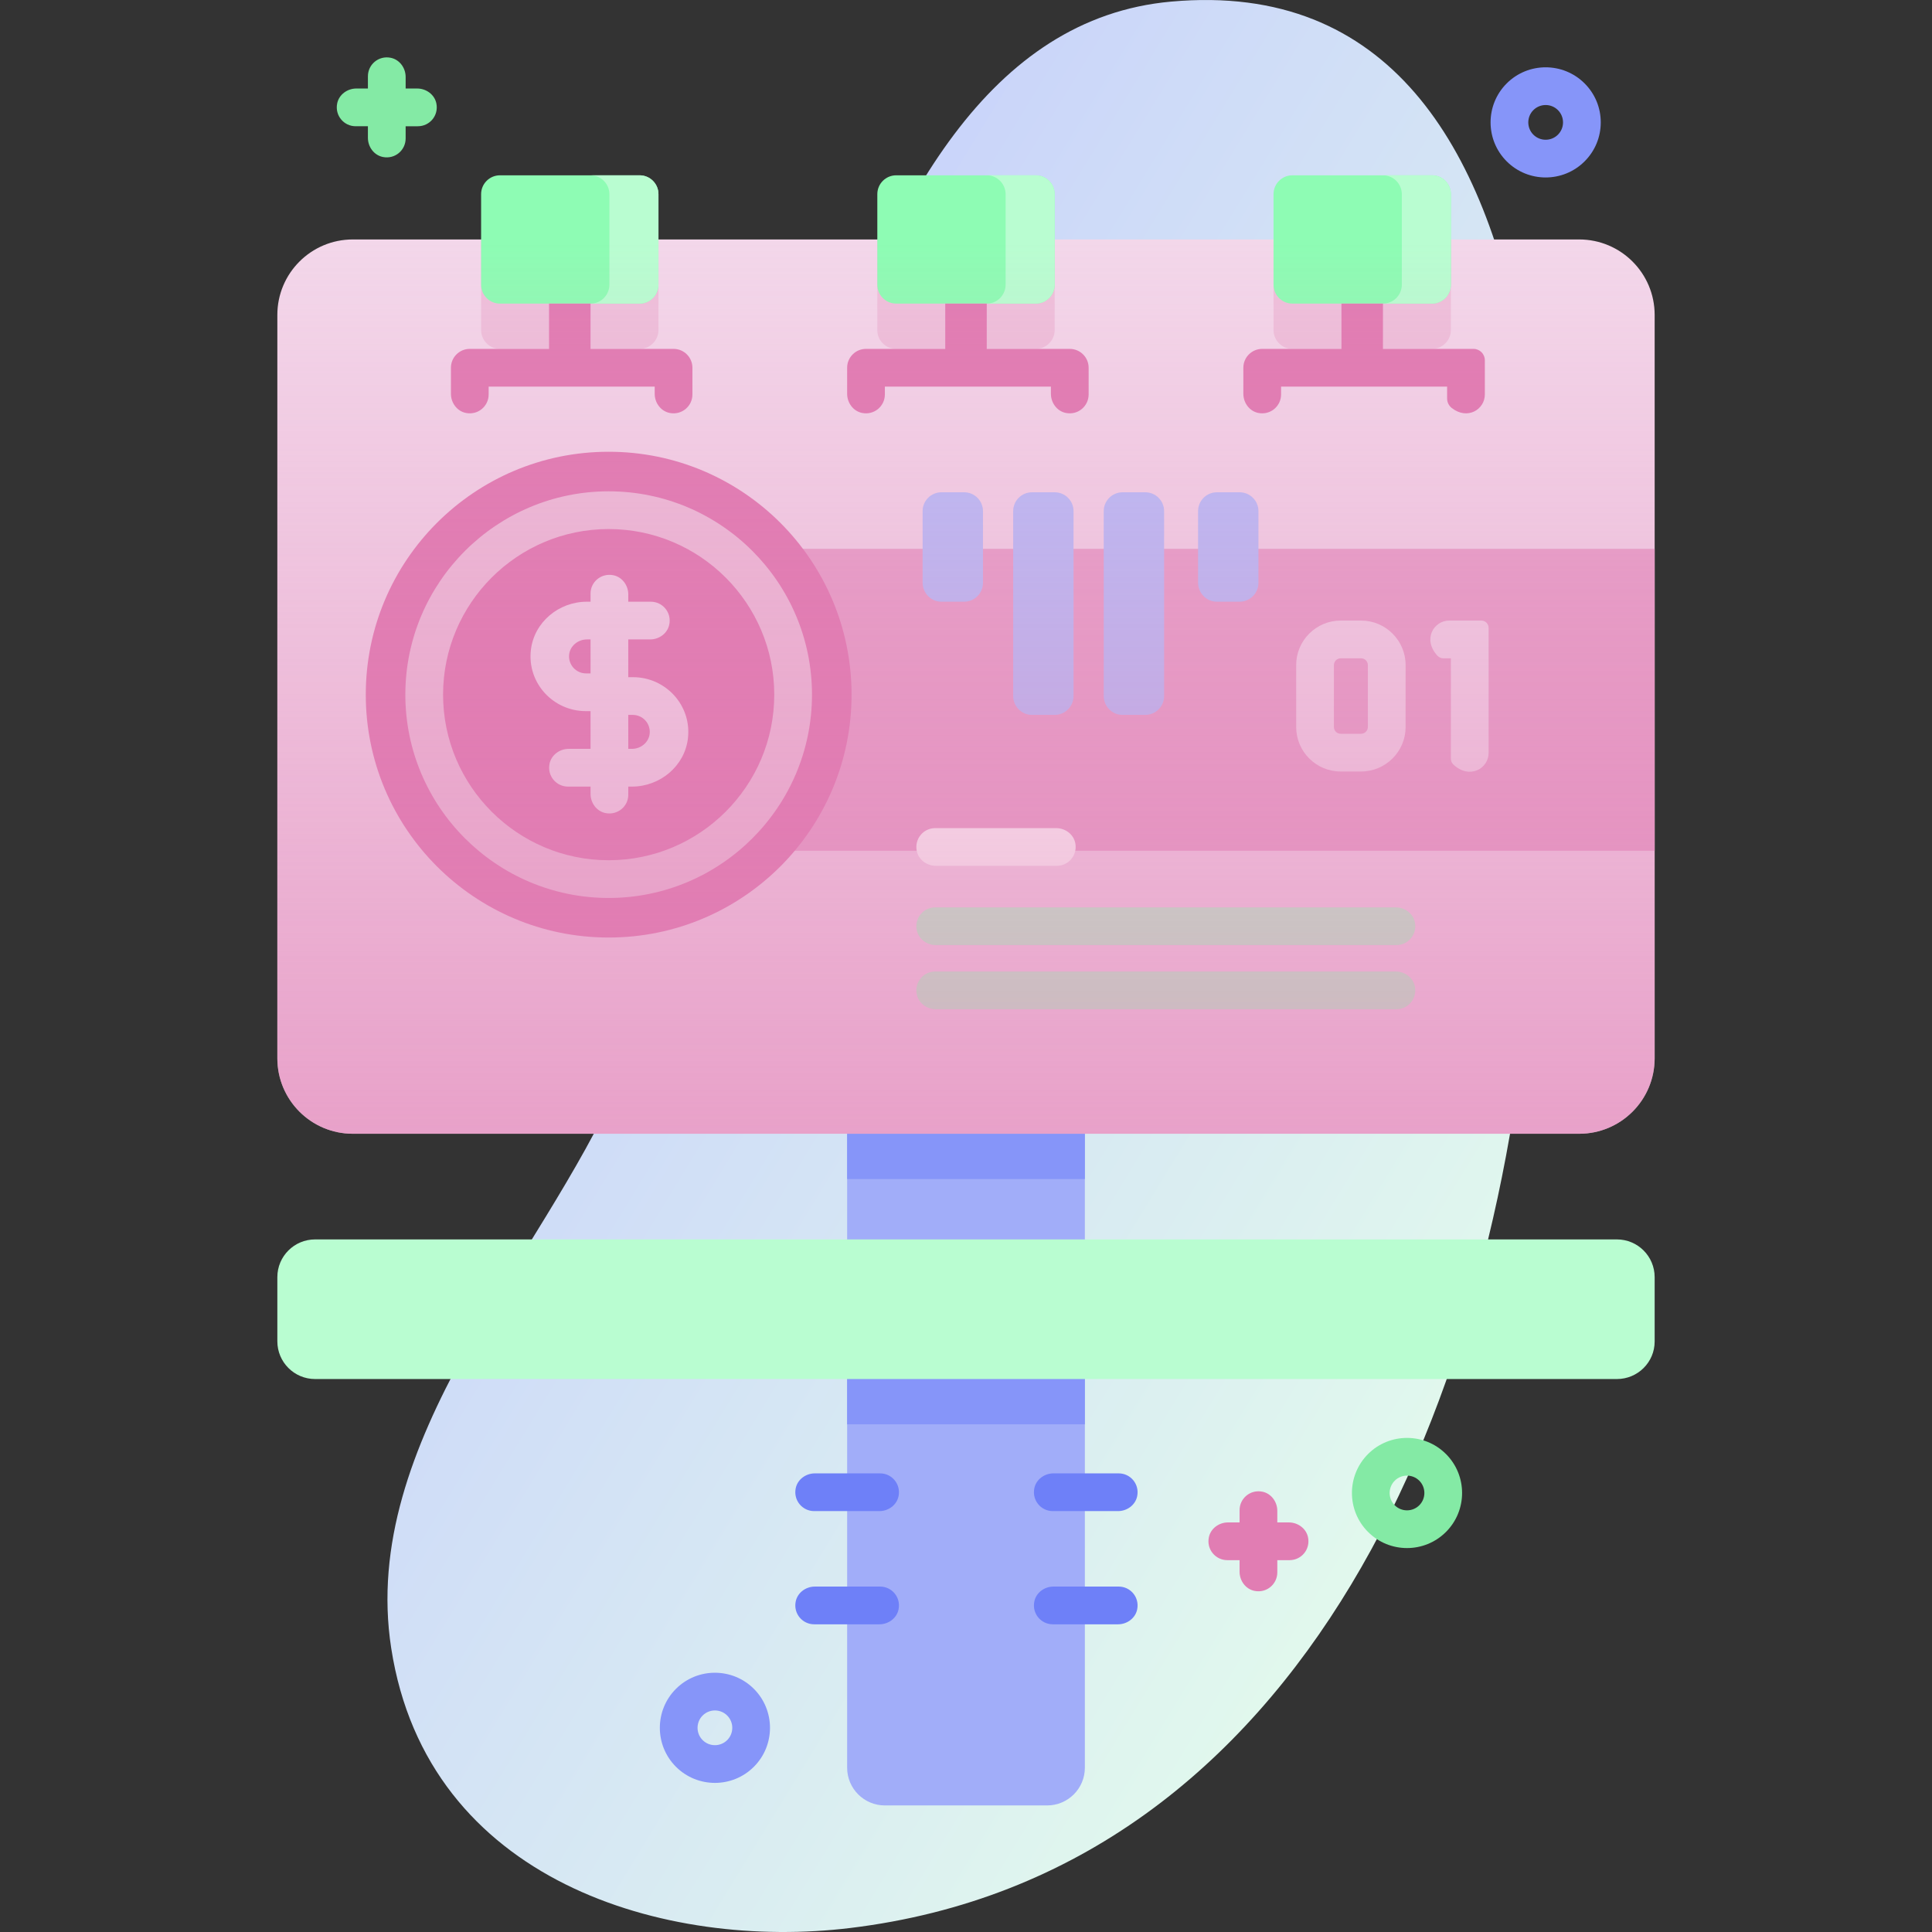 <svg id="Capa_1" enable-background="new 0 0 512 512" height="512" viewBox="0 0 512 512" width="512" xmlns="http://www.w3.org/2000/svg" xmlns:xlink="http://www.w3.org/1999/xlink"><rect x="0" y="0" width="512" height="512" fill="#333333" stroke="none"/><linearGradient id="SVGID_1_" gradientTransform="matrix(.987 .163 .163 -.987 -590.927 -8135.845)" gradientUnits="userSpaceOnUse" x1="2386.864" x2="2061.893" y1="-8213.709" y2="-8082.075"><stop offset=".011" stop-color="#e3fbec"/><stop offset=".777" stop-color="#cedbf8"/><stop offset="1" stop-color="#c7d0fb"/></linearGradient><linearGradient id="SVGID_2_" gradientUnits="userSpaceOnUse" x1="256" x2="256" y1="63.458" y2="300.458"><stop offset=".003" stop-color="#e17db3" stop-opacity="0"/><stop offset="1" stop-color="#e17db3" stop-opacity=".6"/></linearGradient><g><path d="m310.35.425c-95.818 8.652-105.091 192.429-146.416 286.587-20.478 46.658-68.772 94.794-60.258 149.782 9.605 62.035 72.897 80.075 121.683 74.14 120.723-14.685 172.899-141.053 180.797-260.801 4.869-73.829 20.3-260.192-95.806-249.708z" fill="url(#SVGID_1_)"/><path d="m287.5 291.458v177c0 5.523-4.477 10-10 10h-43c-5.523 0-10-4.477-10-10v-177z" fill="#a1adf9"/><path d="m224.5 363.458h63v14h-63z" fill="#8695f9"/><path d="m224.5 291.458h63v21h-63z" fill="#8695f9"/><path d="m438.5 83.458v197c0 11.046-8.954 20-20 20h-325c-11.046 0-20-8.954-20-20v-197c0-11.046 8.954-20 20-20h325c11.046 0 20 8.954 20 20z" fill="#f3d7ea"/><path d="m279.5 64.138v23.32c0 2.761-2.239 5-5 5h-36.992c-2.775 0-5.008-2.207-5.008-4.927v-23.393c0-.227.02-.463.06-.68h46.88c.04.217.06.453.06.68z" fill="#eec1db"/><path d="m174.5 64.138v23.32c0 2.761-2.239 5-5 5h-37c-2.761 0-5-2.239-5-5v-23.32c0-.227.02-.463.06-.68h46.88c.04.217.06.453.06.68z" fill="#eec1db"/><path d="m384.5 64.138v23.32c0 2.761-2.239 5-5 5h-37c-2.761 0-5-2.239-5-5v-23.32c0-.227.02-.463.06-.68h46.88c.04.217.06.453.06.68z" fill="#eec1db"/><path d="m192.5 145.458h246v80h-246z" fill="#e8a4cb"/><circle cx="161.303" cy="184.087" fill="#e17db3" r="64.368"/><path d="m428.496 365.458h-344.996c-5.523 0-10-4.477-10-10v-17c0-5.523 4.477-10 10-10h345c5.523 0 10 4.477 10 10v17.057c-.001 5.491-4.479 9.943-10.004 9.943z" fill="#b9fdd1"/><path d="m279.5 51.458v24c0 2.761-2.239 5-5 5h-37c-2.761 0-5-2.239-5-5v-24c0-2.761 2.239-5 5-5h37c2.762 0 5 2.239 5 5z" fill="#8efcb4"/><path d="m279.5 51.458v24c0 2.761-2.239 5-5 5h-13c2.76 0 5-2.247 5-5.039v-23.923c0-2.781-2.24-5.038-5-5.038h13c2.762 0 5 2.239 5 5z" fill="#b9fdd1"/><path d="m174.5 51.458v24c0 2.761-2.239 5-5 5h-37c-2.761 0-5-2.239-5-5v-24c0-2.761 2.239-5 5-5h37c2.762 0 5 2.239 5 5z" fill="#8efcb4"/><path d="m169.5 46.458c2.761 0 5 2.239 5 5v23.961c0 2.791-2.24 5.039-5 5.039h-13c2.76 0 5-2.247 5-5.039v-23.923c0-2.781-2.24-5.038-5-5.038z" fill="#b9fdd1"/><path d="m384.5 51.458v24c0 2.761-2.239 5-5 5h-37c-2.761 0-5-2.239-5-5v-24c0-2.761 2.239-5 5-5h37c2.762 0 5 2.239 5 5z" fill="#8efcb4"/><path d="m384.5 51.458v24c0 2.761-2.239 5-5 5h-13c2.76 0 5-2.247 5-5.039v-23.923c0-2.781-2.24-5.038-5-5.038h13c2.762 0 5 2.239 5 5z" fill="#b9fdd1"/><path d="m280.063 229.458h-32.031c-2.403 0-4.612-1.609-5.084-3.965-.644-3.214 1.796-6.035 4.896-6.035h32.03c2.403 0 4.612 1.609 5.085 3.965.645 3.214-1.797 6.035-4.896 6.035z" fill="#fff"/><path d="m370.063 250.458h-122.031c-2.403 0-4.612-1.609-5.084-3.965-.644-3.214 1.796-6.035 4.896-6.035h122.03c2.403 0 4.612 1.609 5.085 3.965.645 3.214-1.797 6.035-4.896 6.035z" fill="#b9fdd1"/><path d="m370.063 267.458h-122.031c-2.403 0-4.612-1.609-5.084-3.965-.644-3.214 1.796-6.035 4.896-6.035h122.03c2.403 0 4.612 1.609 5.085 3.965.645 3.214-1.797 6.035-4.896 6.035z" fill="#b9fdd1"/><g fill="#b8c1fb"><path d="m249.469 159.458h6.031c2.761 0 5-2.239 5-5v-19c0-2.761-2.239-5-5-5h-6c-2.761 0-5 2.239-5 5v18.915c0 2.809 2.224 5.085 4.969 5.085z"/><path d="m273.47 189.458h6.031c2.761 0 5-2.239 5-5v-49c0-2.761-2.239-5-5-5h-6c-2.761 0-5 2.239-5 5v48.958c-.001 2.785 2.224 5.042 4.969 5.042z"/><path d="m297.47 189.458h6.031c2.761 0 5-2.239 5-5v-49c0-2.761-2.239-5-5-5h-6c-2.761 0-5 2.239-5 5v48.958c-.001 2.785 2.224 5.042 4.969 5.042z"/><path d="m322.47 159.458h6.031c2.761 0 5-2.239 5-5v-19c0-2.761-2.239-5-5-5h-6c-2.761 0-5 2.239-5 5v18.915c-.001 2.809 2.223 5.085 4.969 5.085z"/></g><path d="m161.303 237.97c-29.711 0-53.883-24.172-53.883-53.883s24.172-53.883 53.883-53.883 53.883 24.172 53.883 53.883-24.172 53.883-53.883 53.883zm0-97.766c-24.197 0-43.883 19.686-43.883 43.883s19.686 43.883 43.883 43.883 43.883-19.686 43.883-43.883-19.685-43.883-43.883-43.883z" fill="#eec1db"/><path d="m167.743 179.458h-1.243v-10h5.787c2.404 0 4.613-1.611 5.084-3.968.642-3.214-1.797-6.032-4.897-6.032h-5.974v-1.931c0-2.409-1.617-4.626-3.981-5.087-3.209-.625-6.019 1.784-6.019 4.843v2.174h-.963c-7.454 0-14.019 5.439-14.853 12.846-.984 8.733 5.935 16.154 14.574 16.154h1.243v10h-5.787c-2.404 0-4.613 1.611-5.084 3.968-.642 3.214 1.797 6.032 4.897 6.032h5.974v1.931c0 2.409 1.617 4.626 3.981 5.087 3.209.625 6.019-1.784 6.019-4.843v-2.174h.964c7.453 0 14.018-5.438 14.852-12.844.984-8.734-5.935-16.156-14.574-16.156zm-12.441-1c-2.618 0-4.721-2.248-4.481-4.915.213-2.36 2.349-4.085 4.719-4.085h.96v9zm12.16 20h-.962v-9h1.198c2.617 0 4.72 2.247 4.481 4.913-.211 2.361-2.347 4.087-4.717 4.087z" fill="#f3d7ea"/><path d="m372.873 410.252c-3.739 0-7.479-1.424-10.325-4.271-5.694-5.693-5.694-14.957 0-20.65 5.693-5.693 14.957-5.693 20.65 0 5.694 5.693 5.694 14.957 0 20.65-2.847 2.847-6.586 4.271-10.325 4.271zm0-19.196c-1.179 0-2.357.449-3.255 1.346-1.794 1.795-1.794 4.715 0 6.51 1.795 1.793 4.715 1.793 6.51 0 1.794-1.795 1.794-4.715 0-6.51-.898-.897-2.077-1.346-3.255-1.346z" fill="#84eaa5"/><path d="m409.614 47.03c-3.739 0-7.479-1.424-10.325-4.271-5.694-5.693-5.694-14.958 0-20.651 5.693-5.693 14.957-5.693 20.65 0 2.759 2.757 4.278 6.425 4.278 10.326 0 3.9-1.52 7.567-4.278 10.325v.001c-2.847 2.846-6.586 4.27-10.325 4.27zm0-19.197c-1.179 0-2.357.449-3.255 1.346-1.794 1.795-1.794 4.716 0 6.511 1.795 1.793 4.715 1.793 6.51 0 0-.001 0-.001 0-.001.869-.869 1.349-2.025 1.349-3.254s-.479-2.386-1.349-3.255c-.898-.898-2.076-1.347-3.255-1.347z" fill="#8695f9"/><path d="m189.46 472.485c-3.739 0-7.479-1.424-10.325-4.271-5.693-5.692-5.693-14.957-.001-20.651 5.693-5.693 14.958-5.693 20.651 0 5.693 5.694 5.693 14.959 0 20.651-2.846 2.848-6.585 4.271-10.325 4.271zm0-19.197c-1.179 0-2.357.448-3.255 1.346-1.794 1.795-1.794 4.716 0 6.511 1.795 1.793 4.715 1.793 6.51 0 1.794-1.795 1.794-4.716-.001-6.511-.896-.898-2.075-1.346-3.254-1.346z" fill="#8695f9"/><path d="m341.563 403.458h-3.063v-3.063c0-2.404-1.611-4.613-3.968-5.084-3.214-.642-6.032 1.797-6.032 4.897v3.25h-3.063c-2.404 0-4.613 1.611-5.084 3.968-.642 3.214 1.797 6.032 4.897 6.032h3.25v3.063c0 2.404 1.611 4.613 3.968 5.084 3.214.642 6.032-1.797 6.032-4.897v-3.25h3.25c3.099 0 5.539-2.818 4.897-6.032-.471-2.357-2.68-3.968-5.084-3.968z" fill="#e17db3"/><path d="m110.563 23.458h-3.063v-3.063c0-2.404-1.611-4.613-3.968-5.084-3.214-.642-6.032 1.797-6.032 4.897v3.25h-3.063c-2.404 0-4.613 1.611-5.084 3.968-.642 3.214 1.797 6.032 4.897 6.032h3.25v3.063c0 2.404 1.611 4.613 3.968 5.084 3.214.642 6.032-1.797 6.032-4.897v-3.25h3.25c3.099 0 5.539-2.818 4.897-6.032-.471-2.357-2.68-3.968-5.084-3.968z" fill="#84eaa5"/><path d="m178.5 92.458h-22v-12h-11v12h-21c-2.761 0-5 2.239-5 5v6.895c0 2.404 1.61 4.613 3.968 5.084 3.214.642 6.032-1.797 6.032-4.897v-2.082h44v1.895c0 2.404 1.611 4.613 3.968 5.084 3.214.642 6.032-1.797 6.032-4.897v-7.082c0-2.761-2.238-5-5-5z" fill="#e17db3"/><path d="m283.5 92.458h-22v-12h-11v12h-21c-2.761 0-5 2.239-5 5v6.895c0 2.404 1.611 4.613 3.968 5.084 3.214.642 6.032-1.797 6.032-4.897v-2.082h44v1.895c0 2.404 1.611 4.613 3.968 5.084 3.214.642 6.032-1.797 6.032-4.897v-7.082c0-2.761-2.238-5-5-5z" fill="#e17db3"/><path d="m390.489 92.458h-23.989v-12h-11v12h-21c-2.762 0-5 2.239-5 5v6.895c0 2.404 1.611 4.613 3.968 5.084 3.214.642 6.032-1.797 6.032-4.897v-2.082h44v3.155c0 .963.44 1.879 1.193 2.479 4.164 3.317 8.807.426 8.807-3.552v-9.071c0-1.663-1.348-3.011-3.011-3.011z" fill="#e17db3"/><g fill="#6e80f8"><path d="m279 400.458h17.284c2.404 0 4.613-1.611 5.084-3.968.642-3.214-1.797-6.032-4.897-6.032h-17.284c-2.404 0-4.613 1.611-5.084 3.968-.642 3.214 1.798 6.032 4.897 6.032z"/><path d="m296.471 420.458h-17.284c-2.404 0-4.613 1.611-5.084 3.968-.642 3.214 1.797 6.032 4.897 6.032h17.284c2.404 0 4.613-1.611 5.084-3.968.642-3.214-1.797-6.032-4.897-6.032z"/><path d="m215.765 400.458h17.282c2.404 0 4.613-1.611 5.084-3.968.642-3.214-1.797-6.032-4.897-6.032h-17.282c-2.404 0-4.613 1.611-5.084 3.968-.642 3.214 1.798 6.032 4.897 6.032z"/><path d="m233.234 420.458h-17.282c-2.404 0-4.613 1.611-5.084 3.968-.642 3.214 1.797 6.032 4.897 6.032h17.282c2.404 0 4.613-1.611 5.084-3.968.642-3.214-1.797-6.032-4.897-6.032z"/></g><path d="m360.672 204.458h-5.368c-6.519 0-11.803-5.284-11.803-11.803v-16.394c0-6.519 5.284-11.803 11.803-11.803h5.394c6.519 0 11.803 5.284 11.803 11.803v16.413c-.002 6.498-5.307 11.784-11.829 11.784zm-7.172-28.197v16.395c0 .995.807 1.802 1.802 1.802h5.395c.992 0 1.803-.811 1.803-1.803v-16.394c0-.996-.807-1.803-1.803-1.803h-5.394c-.996 0-1.803.807-1.803 1.803z" fill="#f3d7ea"/><path d="m384.5 201.105v-26.647h-2.029c-.567 0-1.11-.24-1.498-.653-4.036-4.292-1.068-9.347 3.083-9.347h8.508c1.069 0 1.936.867 1.936 1.936v33.126c0 4.151-5.056 7.119-9.347 3.083-.413-.388-.653-.932-.653-1.498z" fill="#f3d7ea"/><path d="m438.5 83.458v197c0 11.046-8.954 20-20 20h-325c-11.046 0-20-8.954-20-20v-197c0-11.046 8.954-20 20-20h325c11.046 0 20 8.954 20 20z" fill="url(#SVGID_2_)"/></g></svg>